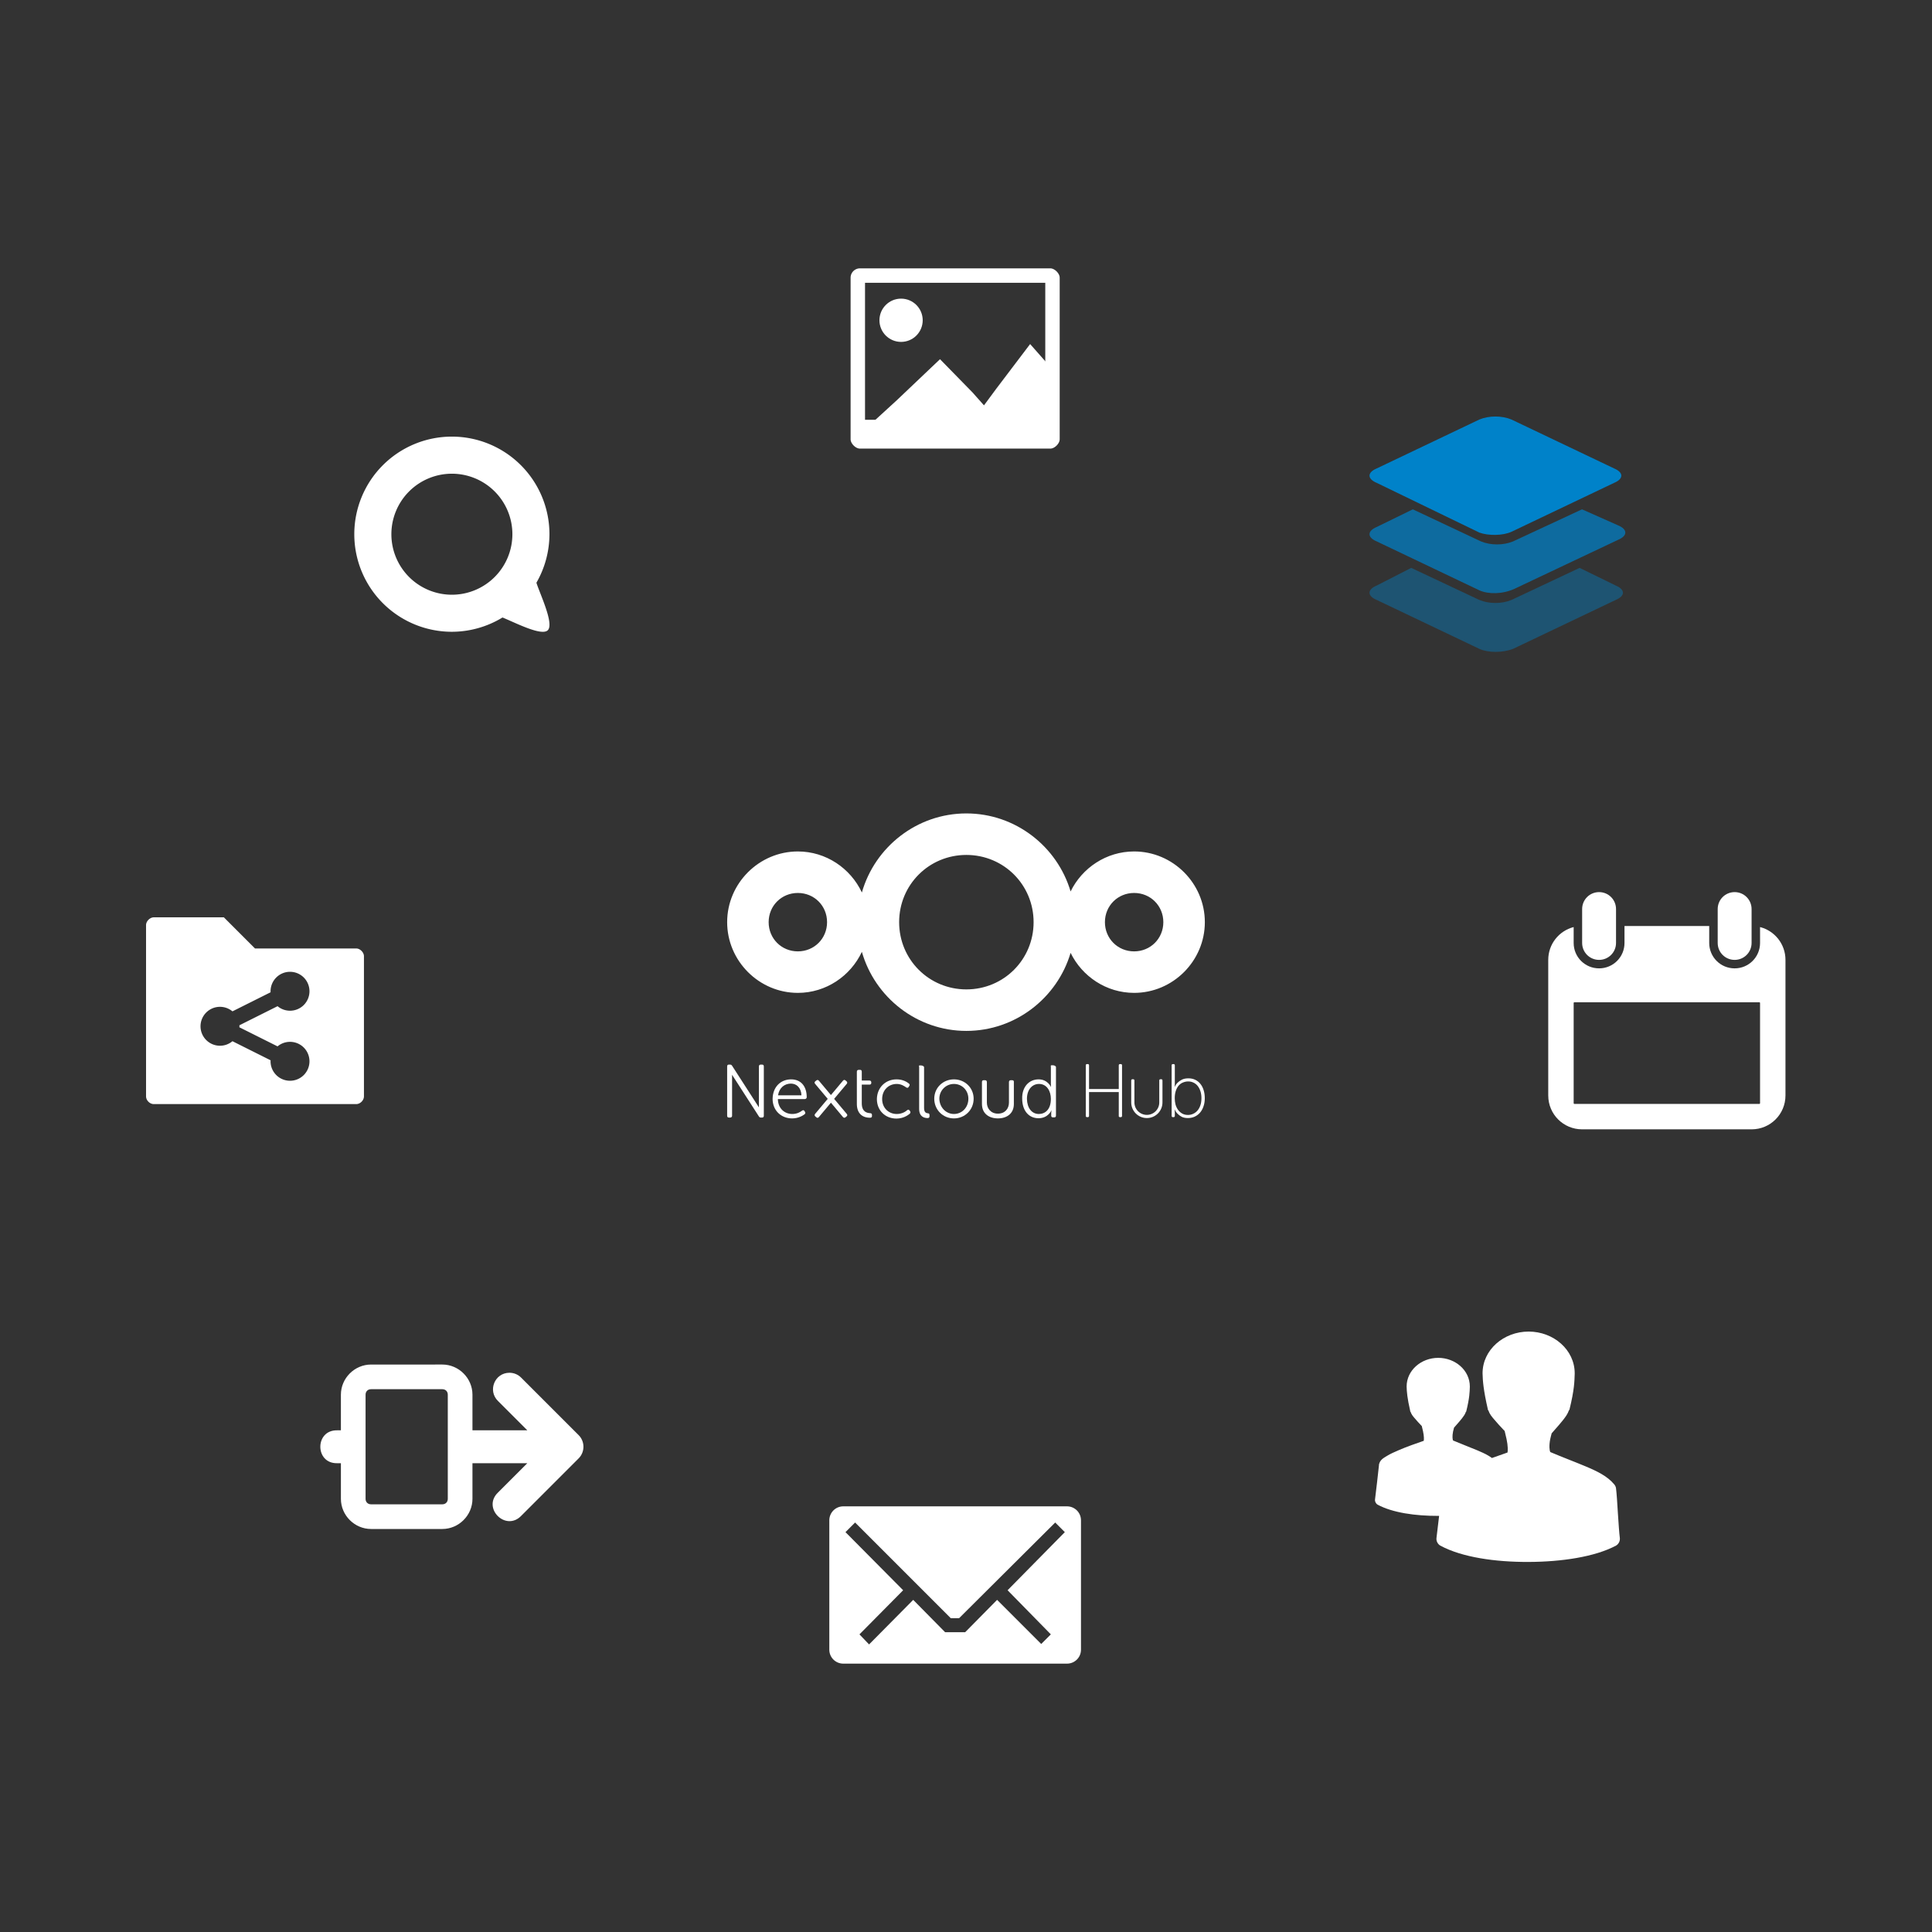 <svg xmlns="http://www.w3.org/2000/svg" xmlns:svg="http://www.w3.org/2000/svg" id="Layer_1" width="13cm" height="13cm" x="0" y="0" enable-background="new 0 0 196.6 72" version="1.1" viewBox="0 0 460.63 460.63" xml:space="preserve"><rect x="0" y="0" width="460.63" height="460.63" fill="#333333" stroke="none"/><style id="style839" type="text/css">.st0,.st1{enable-background:new}.st0{opacity:.42;fill:#0082c9}.st1{opacity:.72}.st1,.st2{fill:#0082c9}</style><g id="g966"><path id="path863" fill="#fff" stroke-width="3.921" d="m 88.468,325.336 c -3.931,0 -7.191,3.259 -7.191,7.191 v 8.492 H 80.351 c -5.302,-0.075 -5.302,7.916 0,7.841 h 0.927 v 8.492 c 0,3.931 3.259,7.191 7.191,7.191 h 16.985 c 3.931,0 7.191,-3.259 7.191,-7.191 v -8.492 h 13.079 l -6.991,6.991 c -3.849,3.695 1.849,9.393 5.544,5.544 l 13.684,-13.684 c 1.517,-1.52 1.533,-4.01 0,-5.544 l -13.684,-13.684 c -0.738,-0.759 -1.752,-1.187 -2.81,-1.187 -3.518,0 -5.255,4.277 -2.734,6.731 l 6.991,6.991 h -13.079 v -8.492 c 0,-3.931 -3.259,-7.191 -7.191,-7.191 H 88.468 Z m 0,5.881 h 16.985 c 0.775,0 1.309,0.535 1.309,1.309 v 24.826 c 0,0.775 -0.535,1.309 -1.309,1.309 H 88.468 c -0.775,0 -1.309,-0.535 -1.309,-1.309 v -24.826 c 0,-0.775 0.535,-1.309 1.309,-1.309 z"/><g id="g948" transform="translate(154.646,156.651)"><path display="inline" style="line-height:normal;text-indent:0;text-align:start;text-decoration-line:none;text-decoration-style:solid;text-decoration-color:#000;text-transform:none;white-space:normal;isolation:auto;mix-blend-mode:normal;solid-color:#000;solid-opacity:1" id="path1052" fill="#fff" fill-opacity="1" fill-rule="nonzero" stroke="none" stroke-dasharray="none" stroke-dashoffset="0" stroke-linecap="butt" stroke-linejoin="miter" stroke-miterlimit="10" stroke-opacity="1" stroke-width="5.566" d="m 75.756,37.288 c -11.805,0 -21.811,8.003 -24.912,18.847 -2.695,-5.752 -8.536,-9.781 -15.263,-9.781 -9.252,0 -16.857,7.605 -16.857,16.857 0,9.252 7.605,16.861 16.857,16.861 6.727,0 12.568,-4.032 15.263,-9.784 3.101,10.844 13.107,18.85 24.912,18.85 11.718,0 21.673,-7.885 24.853,-18.607 2.745,5.622 8.513,9.541 15.145,9.541 9.252,0 16.861,-7.609 16.861,-16.861 0,-9.252 -7.609,-16.857 -16.861,-16.857 -6.632,0 -12.4,3.917 -15.145,9.538 C 97.429,45.17 87.474,37.288 75.756,37.288 Z m 0,9.896 c 8.912,0 16.031,7.116 16.031,16.027 0,8.912 -7.119,16.031 -16.031,16.031 -8.912,0 -16.027,-7.119 -16.027,-16.031 0,-8.912 7.116,-16.027 16.027,-16.027 z m -40.176,9.066 c 3.904,0 6.965,3.057 6.965,6.962 0,3.904 -3.061,6.965 -6.965,6.965 -3.904,0 -6.962,-3.061 -6.962,-6.965 0,-3.904 3.057,-6.962 6.962,-6.962 z m 80.174,0 c 3.904,0 6.965,3.057 6.965,6.962 0,3.904 -3.061,6.965 -6.965,6.965 -3.904,0 -6.962,-3.061 -6.962,-6.965 0,-3.904 3.057,-6.962 6.962,-6.962 z" baseline-shift="baseline" clip-rule="nonzero" color="#000" color-interpolation="sRGB" color-interpolation-filters="linearRGB" color-rendering="auto" direction="ltr" enable-background="accumulate" font-family="sans-serif" font-size="medium" font-stretch="normal" font-style="normal" font-variant="normal" font-weight="normal" image-rendering="auto" letter-spacing="normal" opacity="1" overflow="visible" shape-rendering="auto" text-anchor="start" text-decoration="none" text-rendering="auto" visibility="visible" word-spacing="normal" writing-mode="lr-tb"/><g id="g1385" transform="translate(-375,-18.75)"><path font-stretch="normal" style="line-height:1;-inkscape-font-specification:MuseoSansW01-Rounded100" id="path1229" fill="#fff" fill-opacity="1" stroke="none" stroke-width=".938" d="m 479.227,116.105 c 0,-0.205 0.102,-0.307 0.307,-0.307 h 0.163 c 0.205,0 0.307,0.102 0.307,0.307 v 5.64 h 7.089 v -5.64 c 0,-0.205 0.102,-0.307 0.307,-0.307 h 0.163 c 0.205,0 0.307,0.102 0.307,0.307 v 12.039 c 0,0.205 -0.102,0.307 -0.307,0.307 h -0.163 c -0.205,0 -0.341,-0.105 -0.307,-0.307 v -5.676 h -7.089 v 5.676 c 0,0.205 -0.102,0.307 -0.307,0.307 h -0.163 c -0.205,0 -0.307,-0.102 -0.307,-0.307 z" font-family="MuseoSansW01-Rounded100" font-size="medium" font-style="normal" font-variant="normal" font-weight="normal" letter-spacing="-.712" opacity="1" word-spacing="0"/><path id="path1231" fill="#fff" fill-opacity="1" stroke="none" stroke-width=".938" d="m 490.37,119.412 c -0.205,0 -0.308,0.103 -0.308,0.308 v 5.224 c -3.5e-4,2.057 1.667,3.725 3.724,3.724 2.057,3.5e-4 3.725,-1.667 3.724,-3.724 v -5.224 c 0,-0.205 -0.103,-0.308 -0.308,-0.308 h -0.145 c -0.205,0 -0.308,0.103 -0.308,0.308 v 5.153 c 0,0.025 -0.004,0.047 -0.004,0.071 h 0.004 c 7e-5,0.099 -0.005,0.198 -0.015,0.297 -0.01,0.098 -0.025,0.196 -0.044,0.293 -0.02,0.097 -0.044,0.193 -0.073,0.287 -0.029,0.094 -0.064,0.187 -0.103,0.278 -0.038,0.091 -0.081,0.179 -0.128,0.266 -0.048,0.087 -0.1,0.171 -0.156,0.253 -0.056,0.082 -0.116,0.161 -0.179,0.236 -0.064,0.076 -0.131,0.149 -0.201,0.218 -0.071,0.068 -0.145,0.133 -0.222,0.194 -0.078,0.062 -0.158,0.12 -0.242,0.174 -0.084,0.053 -0.17,0.102 -0.258,0.146 -0.088,0.045 -0.177,0.085 -0.269,0.121 -0.092,0.036 -0.186,0.067 -0.282,0.093 -0.095,0.027 -0.192,0.049 -0.289,0.066 -0.097,0.016 -0.195,0.028 -0.293,0.035 -0.07,0.005 -0.14,0.007 -0.211,0.007 -0.099,1e-5 -0.197,-0.005 -0.295,-0.015 -0.098,-0.01 -0.196,-0.024 -0.293,-0.044 -0.097,-0.02 -0.193,-0.044 -0.287,-0.073 -0.094,-0.029 -0.187,-0.064 -0.278,-0.103 -0.091,-0.038 -0.18,-0.081 -0.267,-0.128 -0.087,-0.048 -0.171,-0.1 -0.253,-0.156 -0.082,-0.055 -0.16,-0.115 -0.236,-0.178 -0.075,-0.064 -0.147,-0.132 -0.216,-0.203 -0.069,-0.071 -0.134,-0.144 -0.196,-0.222 -0.061,-0.078 -0.119,-0.158 -0.172,-0.242 -0.054,-0.083 -0.103,-0.168 -0.148,-0.256 -0.045,-0.088 -0.085,-0.179 -0.121,-0.271 -0.036,-0.092 -0.067,-0.186 -0.093,-0.282 -0.026,-0.095 -0.048,-0.192 -0.064,-0.289 -0.017,-0.097 -0.029,-0.195 -0.037,-0.293 -0.005,-0.07 -0.007,-0.14 -0.007,-0.211 h 0.004 c -1.4e-4,-0.025 -0.004,-0.047 -0.004,-0.071 v -5.153 c 0,-0.205 -0.103,-0.308 -0.308,-0.308 z" font-family="MuseoSansW01-Rounded100" font-size="medium" font-stretch="normal" font-style="normal" font-variant="normal" font-weight="normal" letter-spacing="-.712" opacity="1" word-spacing="0" style="line-height:1;-inkscape-font-specification:MuseoSansW01-Rounded100"/><path font-stretch="normal" style="line-height:1;-inkscape-font-specification:MuseoSansW01-Rounded100" id="path1233" fill="#fff" fill-opacity="1" stroke="none" stroke-width=".938" d="m 500.439,123.95 q 0,0.759 0.181,1.482 0.199,0.705 0.597,1.265 0.398,0.542 0.976,0.886 0.597,0.343 1.392,0.343 0.669,0 1.247,-0.271 0.597,-0.271 1.03,-0.777 0.434,-0.506 0.687,-1.247 0.253,-0.741 0.253,-1.699 0,-0.922 -0.235,-1.645 -0.235,-0.741 -0.651,-1.265 -0.416,-0.524 -0.994,-0.795 -0.578,-0.289 -1.265,-0.289 -0.633,0 -1.211,0.235 -0.578,0.217 -1.03,0.705 -0.434,0.488 -0.705,1.247 -0.271,0.759 -0.271,1.826 z m -0.741,-7.845 q 0,-0.307 0.307,-0.307 h 0.145 q 0.307,0 0.307,0.307 v 4.393 q 0,0.163 -0.018,0.307 0,0.127 -0.018,0.217 -0.018,0.108 -0.036,0.217 h 0.036 q 0.253,-0.56 0.705,-1.012 0.38,-0.38 0.994,-0.705 0.633,-0.325 1.573,-0.325 0.904,0 1.627,0.343 0.723,0.343 1.229,0.976 0.506,0.615 0.777,1.5 0.271,0.868 0.271,1.916 0,1.085 -0.307,1.952 -0.289,0.868 -0.832,1.5 -0.542,0.615 -1.283,0.958 -0.741,0.325 -1.627,0.325 -0.868,0 -1.464,-0.307 -0.597,-0.325 -0.958,-0.705 -0.452,-0.452 -0.705,-1.03 h -0.036 q 0.018,0.09 0.036,0.217 0.018,0.108 0.018,0.253 0.018,0.145 0.018,0.325 v 0.723 q 0,0.307 -0.307,0.307 h -0.145 q -0.307,0 -0.307,-0.307 z" font-family="MuseoSansW01-Rounded100" font-size="medium" font-style="normal" font-variant="normal" font-weight="normal" letter-spacing="-.712" opacity="1" word-spacing="0"/><path id="path1174" fill="#fff" fill-opacity="1" stroke-width=".47" d="m 408.97,119.441 c 2.388,0 3.724,1.7 3.724,4.25 0,0.243 -0.202,0.445 -0.445,0.445 h -6.435 c 0.04,2.266 1.619,3.562 3.44,3.562 1.133,0 1.943,-0.486 2.347,-0.809 0.243,-0.162 0.445,-0.121 0.567,0.121 l 0.121,0.202 c 0.121,0.202 0.081,0.405 -0.121,0.567 -0.486,0.364 -1.538,0.971 -2.955,0.971 -2.631,0 -4.654,-1.902 -4.654,-4.654 0.04,-2.914 1.983,-4.654 4.412,-4.654 z m 2.469,3.804 c -0.081,-1.862 -1.214,-2.793 -2.509,-2.793 -1.498,0 -2.793,0.971 -3.076,2.793 z"/><path id="path1176" fill="#fff" fill-opacity="1" stroke-width=".47" d="m 424.646,120.736 v -1.012 -2.105 c 0,-0.283 0.162,-0.445 0.445,-0.445 h 0.324 c 0.283,0 0.405,0.162 0.405,0.445 v 2.105 h 1.821 c 0.283,0 0.445,0.162 0.445,0.445 v 0.121 c 0,0.283 -0.162,0.405 -0.445,0.405 h -1.821 v 4.452 c 0,2.064 1.255,2.307 1.943,2.347 0.364,0.04 0.486,0.121 0.486,0.445 v 0.243 c 0,0.283 -0.121,0.405 -0.486,0.405 -1.943,0 -3.116,-1.174 -3.116,-3.278 z"/><path id="path1178" fill="#fff" fill-opacity="1" stroke-width=".47" d="m 434.116,119.441 c 1.538,0 2.509,0.648 2.955,1.012 0.202,0.162 0.243,0.364 0.04,0.607 l -0.121,0.202 c -0.162,0.243 -0.364,0.243 -0.607,0.081 -0.405,-0.283 -1.174,-0.809 -2.226,-0.809 -1.943,0 -3.481,1.457 -3.481,3.602 0,2.105 1.538,3.562 3.481,3.562 1.255,0 2.105,-0.567 2.509,-0.931 0.243,-0.162 0.405,-0.121 0.567,0.121 l 0.121,0.162 c 0.121,0.243 0.081,0.405 -0.121,0.607 -0.445,0.364 -1.538,1.133 -3.157,1.133 -2.631,0 -4.654,-1.902 -4.654,-4.654 0.04,-2.752 2.064,-4.695 4.695,-4.695 z"/><path id="path1180" fill="#fff" fill-opacity="1" stroke-width=".47" d="m 439.499,116.567 c 0,-0.283 -0.162,-0.445 0.121,-0.445 h 0.324 c 0.283,0 0.729,0.162 0.729,0.445 v 9.673 c 0,1.133 0.526,1.255 0.931,1.295 0.202,0 0.364,0.121 0.364,0.405 v 0.283 c 0,0.283 -0.121,0.445 -0.445,0.445 -0.729,0 -2.024,-0.243 -2.024,-2.186 z"/><path id="path1182" fill="#fff" fill-opacity="1" stroke-width=".47" d="m 447.796,119.441 c 2.59,0 4.695,1.983 4.695,4.614 0,2.671 -2.105,4.695 -4.695,4.695 -2.59,0 -4.695,-2.024 -4.695,-4.695 0,-2.631 2.105,-4.614 4.695,-4.614 z m 0,8.256 c 1.902,0 3.44,-1.538 3.44,-3.643 0,-2.024 -1.538,-3.521 -3.44,-3.521 -1.902,0 -3.481,1.538 -3.481,3.521 0.04,2.064 1.578,3.643 3.481,3.643 z"/><path id="path1184" fill="#fff" fill-opacity="1" stroke-width=".47" d="m 467.991,119.441 c 2.145,0 2.914,1.781 2.914,1.781 h 0.04 c 0,0 -0.04,-0.283 -0.04,-0.688 v -4.007 c 0,-0.283 -0.121,-0.445 0.162,-0.445 h 0.324 c 0.283,0 0.729,0.162 0.729,0.445 v 11.535 c 0,0.283 -0.121,0.445 -0.405,0.445 h -0.283 c -0.283,0 -0.445,-0.121 -0.445,-0.405 v -0.688 c 0,-0.324 0.081,-0.567 0.081,-0.567 h -0.04 c 0,0 -0.769,1.862 -3.076,1.862 -2.388,0 -3.885,-1.902 -3.885,-4.654 -0.081,-2.752 1.578,-4.614 3.926,-4.614 z m 0.04,8.256 c 1.498,0 2.874,-1.052 2.874,-3.602 0,-1.821 -0.931,-3.562 -2.833,-3.562 -1.578,0 -2.874,1.295 -2.874,3.562 0.04,2.186 1.174,3.602 2.833,3.602 z"/><path id="path1186" fill="#fff" fill-opacity="1" stroke-width=".47" d="m 461.678,119.643 h -0.324 c -0.283,0 -0.445,0.162 -0.445,0.445 v 4.897 c 0,1.376 -0.89,2.631 -2.631,2.631 -1.7,0 -2.631,-1.255 -2.631,-2.631 v -4.897 c 0,-0.283 -0.162,-0.445 -0.445,-0.445 h -0.324 c -0.283,0 -0.405,0.162 -0.405,0.445 v 5.221 c 0,2.307 1.7,3.44 3.804,3.44 v 0 c 0,0 0,0 0,0 0,0 0,0 0,0 v 0 c 2.105,0 3.804,-1.133 3.804,-3.44 v -5.221 c 0.04,-0.283 -0.121,-0.445 -0.405,-0.445 z"/><path id="path1188" fill="#fff" fill-opacity="1" stroke-width=".47" d="m 421.613,119.577 c -0.099,0.016 -0.194,0.082 -0.285,0.191 l -1.638,1.952 -1.226,1.461 -1.856,-2.213 -1.007,-1.201 c -0.091,-0.109 -0.194,-0.168 -0.301,-0.177 -0.107,-0.009 -0.218,0.032 -0.326,0.123 l -0.248,0.208 c -0.217,0.182 -0.206,0.384 -0.024,0.601 l 1.639,1.952 1.359,1.619 -1.99,2.371 c -0.002,0.002 -0.003,0.003 -0.004,0.005 l -1.004,1.196 c -0.182,0.217 -0.162,0.446 0.055,0.628 l 0.248,0.207 c 0.217,0.182 0.414,0.136 0.596,-0.081 l 1.638,-1.952 1.226,-1.461 1.856,2.213 c 8.6e-4,0.002 0.003,0.003 0.004,0.004 l 1.004,1.197 c 0.182,0.217 0.41,0.237 0.627,0.055 l 0.248,-0.208 c 0.217,-0.182 0.206,-0.384 0.024,-0.601 l -1.639,-1.953 -1.359,-1.619 1.99,-2.371 c 0.002,-0.002 0.003,-0.003 0.004,-0.005 l 1.004,-1.196 c 0.182,-0.217 0.162,-0.446 -0.055,-0.628 l -0.248,-0.208 c -0.109,-0.091 -0.212,-0.125 -0.311,-0.109 z"/><path id="path1190" fill="#fff" fill-opacity="1" stroke-width=".47" d="m 394.128,115.919 c -0.283,0 -0.405,0.163 -0.405,0.446 v 11.737 c 0,0.283 0.122,0.444 0.405,0.444 h 0.325 c 0.283,0 0.444,-0.161 0.444,-0.444 v -9.747 l 6.407,9.944 c 0.028,0.043 0.058,0.074 0.088,0.106 0.009,0.011 0.017,0.022 0.027,0.032 0.027,0.025 0.057,0.038 0.087,0.054 0.016,0.009 0.029,0.021 0.047,0.027 0.013,0.004 0.026,0.003 0.039,0.006 0.045,0.012 0.091,0.024 0.145,0.024 h 0.323 c 0.283,0 0.405,-0.161 0.405,-0.444 v -11.737 c 0,-0.283 -0.122,-0.446 -0.405,-0.446 h -0.323 c -0.283,0 -0.446,0.163 -0.446,0.446 v 9.747 l -6.407,-9.944 c -0.022,-0.034 -0.048,-0.056 -0.072,-0.082 -0.074,-0.105 -0.192,-0.167 -0.359,-0.167 z"/></g></g><g id="XMLID_5_" fill="#fff" transform="matrix(1.912,0,0,1.912,326.329,96.771)"><path id="XMLID_3_" fill="#fff" d="M 13.8,30.3 1,24.2 c -1.2,-0.5 -1.2,-1.3 0,-1.8 l 4.3,-2.2 8.5,4 c 1.2,0.5 2.8,0.5 4,0 l 8.5,-4 4.5,2.2 c 1.2,0.5 1.2,1.3 0,1.8 L 18,30.3 c -1.3,0.5 -3.1,0.5 -4.2,0 z" class="st0" enable-background="new" opacity=".42"/><path id="XMLID_2_" fill="#fff" d="M 13.8,23 1,16.9 c -1.2,-0.5 -1.2,-1.3 0,-1.8 l 4.5,-2.2 8.5,4 c 1.2,0.5 2.8,0.5 4,0 l 8.6,-4 4.5,2 c 1.2,0.5 1.2,1.3 0,1.8 l -12.9,6.1 c -1.5,0.7 -3.3,0.7 -4.4,0.2 z" class="st1" enable-background="new" opacity=".72"/><path id="XMLID_1_" fill="#fff" d="M 13.8,15.8 1,9.6 C -0.2,9.1 -0.2,8.3 1,7.8 L 13.8,1.7 c 1.2,-0.5 2.8,-0.5 4,0 l 12.8,6.1 c 1.2,0.5 1.2,1.3 0,1.8 l -12.8,6.1 c -1.1,0.5 -2.9,0.5 -4,0.1 z" class="st2"/></g><path id="path857" fill="#fff" stroke-width="1.875" d="m 201.06,359.144 c -1.847,0 -3.334,1.488 -3.334,3.335 v 30.838 c 0,1.847 1.487,3.33 3.334,3.33 h 53.336 c 1.847,0 3.334,-1.483 3.334,-3.33 v -30.838 c 0,-1.847 -1.487,-3.335 -3.334,-3.335 z m 2.813,3.856 22.815,22.815 h 1.979 l 22.918,-22.815 2.292,2.292 -13.647,13.855 10.313,10.522 -2.292,2.292 -10.522,-10.522 -7.605,7.709 h -4.792 l -7.604,-7.707 -10.522,10.624 -2.292,-2.396 10.417,-10.521 -13.751,-13.855 z"/><g id="g870" fill="#fff" transform="matrix(2.02,0,0,2.02,1538.13,205.475)"><path id="path868" fill="#fff" d="m -572.71,3.576 c -1.108,0 -2,0.892 -2,2 v 4 c 0,1.108 0.892,2 2,2 1.108,0 2,-0.892 2,-2 v -4 c 0,-1.108 -0.892,-2 -2,-2 z m 16,0 c -1.108,0 -2,0.892 -2,2 v 4 c 0,1.108 0.892,2 2,2 1.108,0 2,-0.892 2,-2 v -4 c 0,-1.108 -0.892,-2 -2,-2 z m -13,4 v 2 c 0,1.662 -1.338,3 -3,3 -1.662,0 -3,-1.338 -3,-3 v -1.875 c -1.728,0.443 -3,2.005 -3,3.875 v 16 c 0,2.216 1.784,4 4,4 h 20 c 2.216,0 4,-1.784 4,-4 v -16 c 0,-1.87 -1.272,-3.433 -3,-3.875 v 1.875 c 0,1.662 -1.338,3 -3,3 -1.662,0 -3,-1.338 -3,-3 v -2 z m -5.906,9 h 21.812 c 0.055,0 0.094,0.038 0.094,0.094 v 11.812 c 0,0.055 -0.038,0.094 -0.094,0.094 h -21.812 c -0.055,0 -0.094,-0.038 -0.094,-0.094 v -11.812 c 0,-0.055 0.038,-0.094 0.094,-0.094 z"/></g><path id="path882" fill="#fff" stroke-width="1.831" d="m 342.905,323.741 c -4.077,0 -7.535,2.981 -7.535,6.829 0.029,1.216 0.138,2.716 0.863,5.887 v 0.079 l 0.079,0.079 c 0.233,0.667 0.572,1.049 1.02,1.57 0.448,0.521 0.983,1.134 1.491,1.648 0.06,0.06 0.098,0.098 0.157,0.157 0.101,0.439 0.223,0.911 0.314,1.334 0.242,1.127 0.217,1.925 0.157,2.198 -1.752,0.615 -3.931,1.348 -5.887,2.198 -1.098,0.477 -2.091,0.904 -2.904,1.413 -0.813,0.509 -1.621,0.894 -1.884,2.041 -0.004,0.052 -0.004,0.105 0,0.157 -0.257,2.357 -0.645,5.824 -0.942,8.163 -0.064,0.492 0.195,1.012 0.628,1.256 3.551,1.918 9.005,2.69 14.442,2.669 5.437,-0.021 10.848,-0.839 14.285,-2.669 0.432,-0.244 0.692,-0.763 0.628,-1.256 -0.095,-0.731 -0.211,-2.38 -0.314,-4.003 -0.103,-1.623 -0.192,-3.219 -0.314,-4.16 -0.042,-0.233 -0.153,-0.454 -0.314,-0.628 -1.092,-1.304 -2.723,-2.101 -4.631,-2.904 -1.742,-0.733 -3.783,-1.495 -5.808,-2.355 -0.113,-0.252 -0.226,-0.987 0,-2.119 0.061,-0.304 0.156,-0.63 0.235,-0.942 0.19,-0.213 0.339,-0.387 0.549,-0.628 0.45,-0.513 0.933,-1.052 1.334,-1.57 0.401,-0.518 0.73,-0.963 0.942,-1.57 l 0.079,-0.079 c 0.82,-3.311 0.821,-4.693 0.863,-5.887 v -0.079 c 0,-3.847 -3.458,-6.829 -7.535,-6.829 z m 21.554,-6.266 c -5.943,0 -10.985,4.346 -10.985,9.956 0.042,1.773 0.201,3.959 1.259,8.582 v 0.114 l 0.114,0.114 c 0.34,0.973 0.834,1.529 1.488,2.289 0.654,0.759 1.433,1.653 2.174,2.403 0.087,0.088 0.143,0.143 0.229,0.229 0.147,0.64 0.325,1.328 0.458,1.945 0.353,1.643 0.317,2.806 0.229,3.204 -2.554,0.897 -5.731,1.965 -8.582,3.204 -1.601,0.696 -3.049,1.317 -4.234,2.06 -1.185,0.743 -2.363,1.304 -2.746,2.975 -0.006,0.076 -0.006,0.153 0,0.229 -0.374,3.436 -0.94,8.49 -1.373,11.901 -0.093,0.718 0.285,1.475 0.915,1.831 5.177,2.796 13.129,3.922 21.056,3.891 7.927,-0.031 15.816,-1.222 20.827,-3.891 0.63,-0.356 1.009,-1.113 0.915,-1.831 -0.138,-1.066 -0.308,-3.47 -0.458,-5.836 -0.15,-2.366 -0.28,-4.693 -0.458,-6.065 -0.062,-0.34 -0.223,-0.662 -0.458,-0.915 -1.592,-1.901 -3.97,-3.063 -6.752,-4.234 -2.539,-1.069 -5.516,-2.18 -8.468,-3.433 -0.165,-0.368 -0.329,-1.439 0,-3.09 0.088,-0.443 0.227,-0.918 0.343,-1.373 0.277,-0.311 0.494,-0.565 0.801,-0.915 0.656,-0.748 1.36,-1.533 1.945,-2.289 0.585,-0.755 1.064,-1.403 1.373,-2.289 l 0.114,-0.114 c 1.196,-4.827 1.197,-6.842 1.259,-8.582 v -0.114 c 0,-5.609 -5.042,-9.956 -10.985,-9.956 z" color="#000" style="text-indent:0;text-transform:none"/><g id="g910" fill="#fff" transform="matrix(1.719,0,0,1.719,200.223,57.106)"><path id="path893" fill="#fff" d="M 2.8,4 A 1.3,1.3 0 0 0 1.5,5.3 v 22.4 c 0,0.6 0.7,1.3 1.3,1.3 h 26.4 c 0.6,0 1.3,-0.7 1.3,-1.3 V 5.3 C 30.5,4.7 29.8,4 29.2,4 Z m 0.7,2 h 25 v 19 h -25 z"/><circle id="circle895" cx="8.5" cy="11.2" r="3" fill="#fff"/><path id="path897" fill="#fff" d="M 26.4,14.5 21.7,20.7 20,23 18.4,21.2 13.9,16.6 7.9,22.3 3.2,26.6 H 29.4 V 17.9 Z"/></g><path id="path912" fill="#fff" stroke-width=".465" d="m 107.736,104.098 a 23.265,23.265 0 0 0 -23.265,23.266 23.265,23.265 0 0 0 23.265,23.265 23.265,23.265 0 0 0 12.068,-3.404 c 2.859,1.136 9.264,4.507 10.788,3.051 1.593,-1.521 -1.87,-8.681 -2.7,-11.341 a 23.265,23.265 0 0 0 3.108,-11.572 23.265,23.265 0 0 0 -23.264,-23.265 z m 0.002,8.845 a 14.426,14.426 0 0 1 14.426,14.426 14.426,14.426 0 0 1 -14.426,14.425 14.426,14.426 0 0 1 -14.426,-14.425 14.426,14.426 0 0 1 14.426,-14.426 z"/><path id="path923" fill="#fff" stroke-width="3.711" d="m 36.676,218.711 c -0.928,0 -1.855,0.928 -1.855,1.855 v 40.82 c 0,0.965 0.891,1.855 1.855,1.855 h 48.242 c 0.965,0 1.855,-0.894 1.855,-1.855 v -33.398 c 0,-0.928 -0.928,-1.855 -1.855,-1.855 H 60.797 l -7.422,-7.422 z m 32.471,12.988 a 4.639,4.639 0 0 1 4.639,4.639 4.639,4.639 0 0 1 -4.639,4.639 4.639,4.639 0 0 1 -2.972,-1.08 l -9.096,4.551 a 4.639,4.639 0 0 1 0.008,0.239 4.639,4.639 0 0 1 -0.016,0.239 l 9.103,4.551 a 4.639,4.639 0 0 1 2.972,-1.08 4.639,4.639 0 0 1 4.639,4.639 4.639,4.639 0 0 1 -4.639,4.639 4.639,4.639 0 0 1 -4.639,-4.639 4.639,4.639 0 0 1 0.016,-0.237 l -9.103,-4.553 a 4.639,4.639 0 0 1 -2.972,1.08 4.639,4.639 0 0 1 -4.639,-4.639 4.639,4.639 0 0 1 4.639,-4.639 4.639,4.639 0 0 1 2.972,1.08 l 9.096,-4.551 a 4.639,4.639 0 0 1 -0.008,-0.239 4.639,4.639 0 0 1 4.639,-4.639 z"/></g></svg>